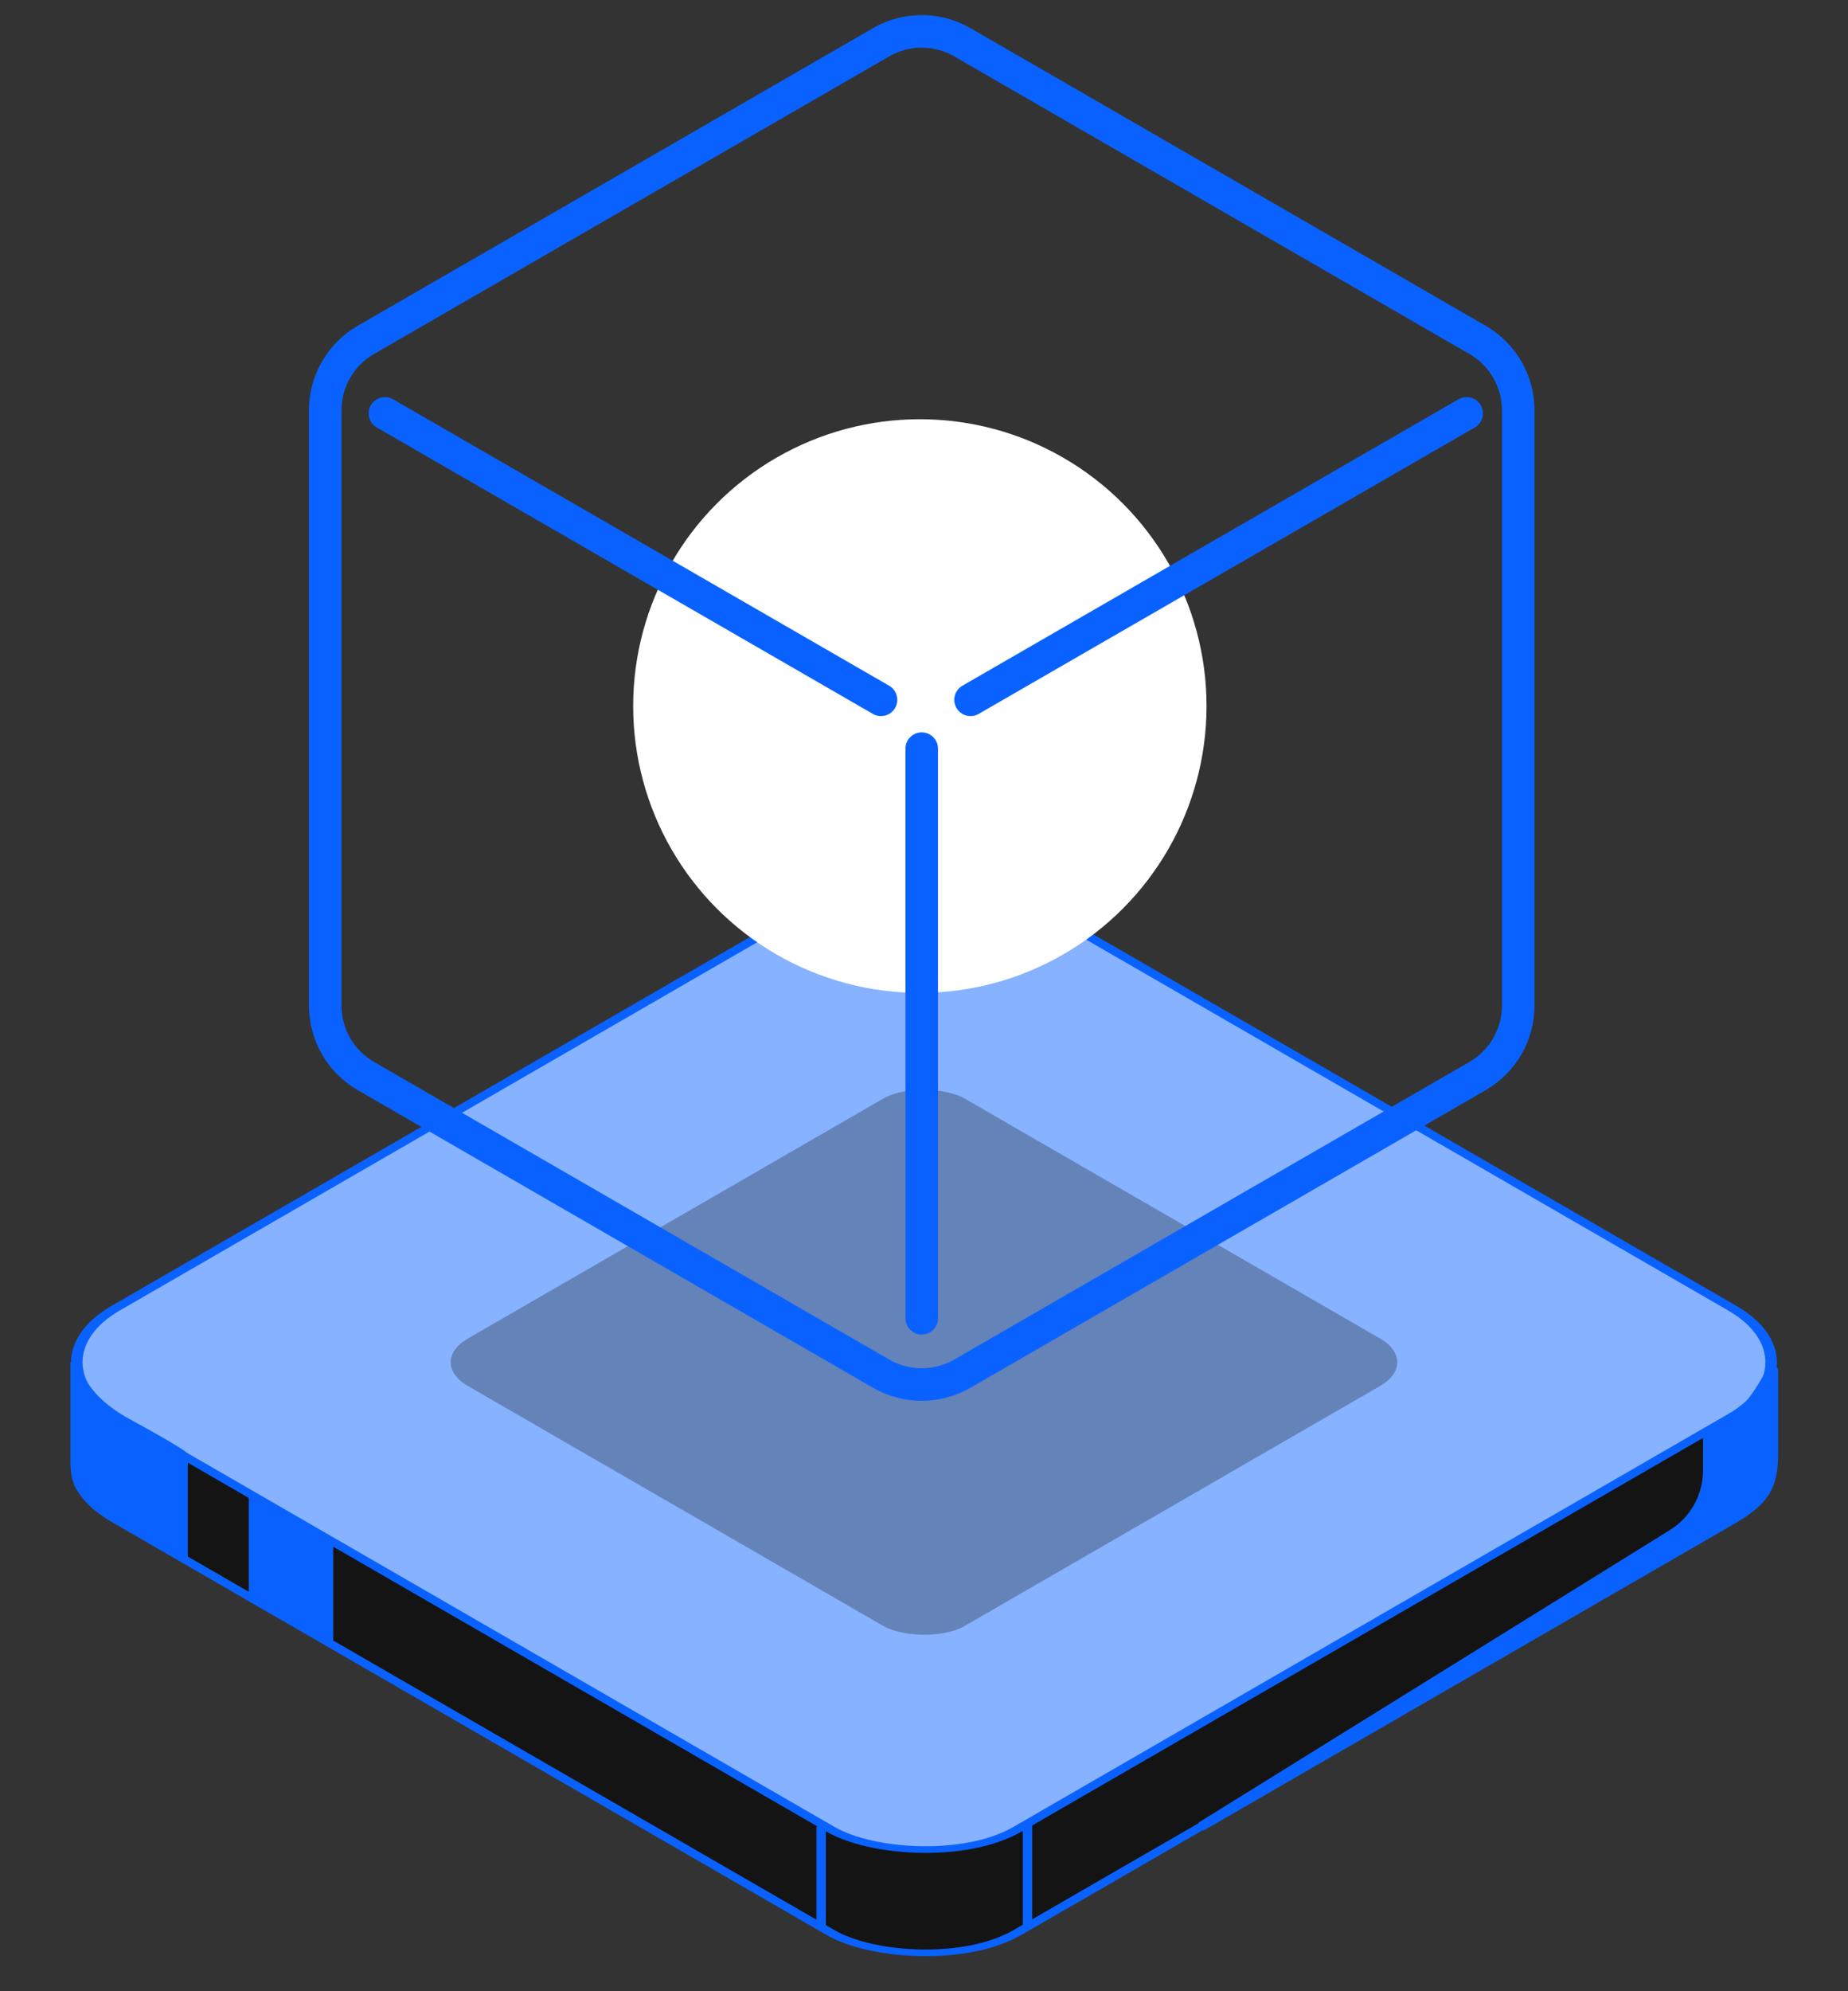 <svg width="130" height="140" viewBox="0 0 130 140" fill="none" xmlns="http://www.w3.org/2000/svg">
<rect x="0" y="0" width="130" height="140" fill="#333333" stroke="none"/>
<rect x="0.572" width="73.263" height="73.263" rx="7.59" transform="matrix(0.866 -0.5 0.866 0.5 1.057 103.324)" fill="#141414" stroke="#0962FF" stroke-width="0.66"/>
<rect x="0.572" width="73.263" height="73.263" rx="7.59" transform="matrix(0.866 -0.5 0.866 0.5 1.057 96.064)" fill="#86B2FF" stroke="#0962FF" stroke-width="0.66"/>
<rect opacity="0.3" width="40.385" height="40.385" rx="3.314" transform="matrix(0.866 -0.5 0.866 0.5 30.025 95.778)" fill="#141414"/>
<path d="M5.289 102.697V95.752C5.289 96.522 6.015 98.458 8.919 100.042C11.823 101.626 12.769 102.242 12.879 102.352V109.48L6.939 105.982C6.63 105.75 6.07 105.224 5.673 104.564C5.339 104.01 5.289 103.344 5.289 102.697Z" fill="#0962FF" stroke="#0962FF" stroke-width="0.66"/>
<path d="M124.555 95.752V103.342" stroke="#0962FF" stroke-width="0.66"/>
<path d="M57.764 128.423V135.353" stroke="#0962FF" stroke-width="0.66"/>
<path d="M72.281 128.093V135.353" stroke="#0962FF" stroke-width="0.66"/>
<path d="M120.134 103.374V100.702C120.134 100.702 121.874 99.869 122.774 99.052C123.524 98.37 124.32 96.922 124.625 96.336C124.657 96.274 124.754 96.297 124.754 96.368V102.194C124.754 103.17 124.65 104.189 124.094 104.992C123.384 106.017 122.232 106.625 121.153 107.248L84.492 128.423L117.637 107.861C119.189 106.898 120.134 105.201 120.134 103.374Z" fill="#0962FF" stroke="#0962FF" stroke-width="0.66"/>
<path d="M17.83 112.384V105.454L23.11 108.754V115.354L17.83 112.384Z" fill="#0962FF" stroke="#0962FF" stroke-width="0.66"/>
<ellipse cx="64.708" cy="49.642" rx="20.167" ry="20.167" fill="white"/>
<path d="M61.979 2.973C63.749 1.951 65.93 1.951 67.7 2.973L103.942 23.897C105.712 24.919 106.802 26.807 106.802 28.852V70.699C106.802 72.743 105.712 74.632 103.942 75.654L67.7 96.578C65.93 97.6 63.749 97.6 61.979 96.578L25.738 75.654C23.968 74.632 22.877 72.743 22.877 70.699V28.852C22.877 26.807 23.968 24.919 25.738 23.897L61.979 2.973Z" stroke="#0962FF" stroke-width="2.289"/>
<path d="M27.077 29.064L61.976 49.203" stroke="#0962FF" stroke-width="2.289" stroke-linecap="round"/>
<path d="M103.173 29.064L68.274 49.203" stroke="#0962FF" stroke-width="2.289" stroke-linecap="round"/>
<path d="M64.84 52.636L64.84 92.685" stroke="#0962FF" stroke-width="2.289" stroke-linecap="round"/>
</svg>
